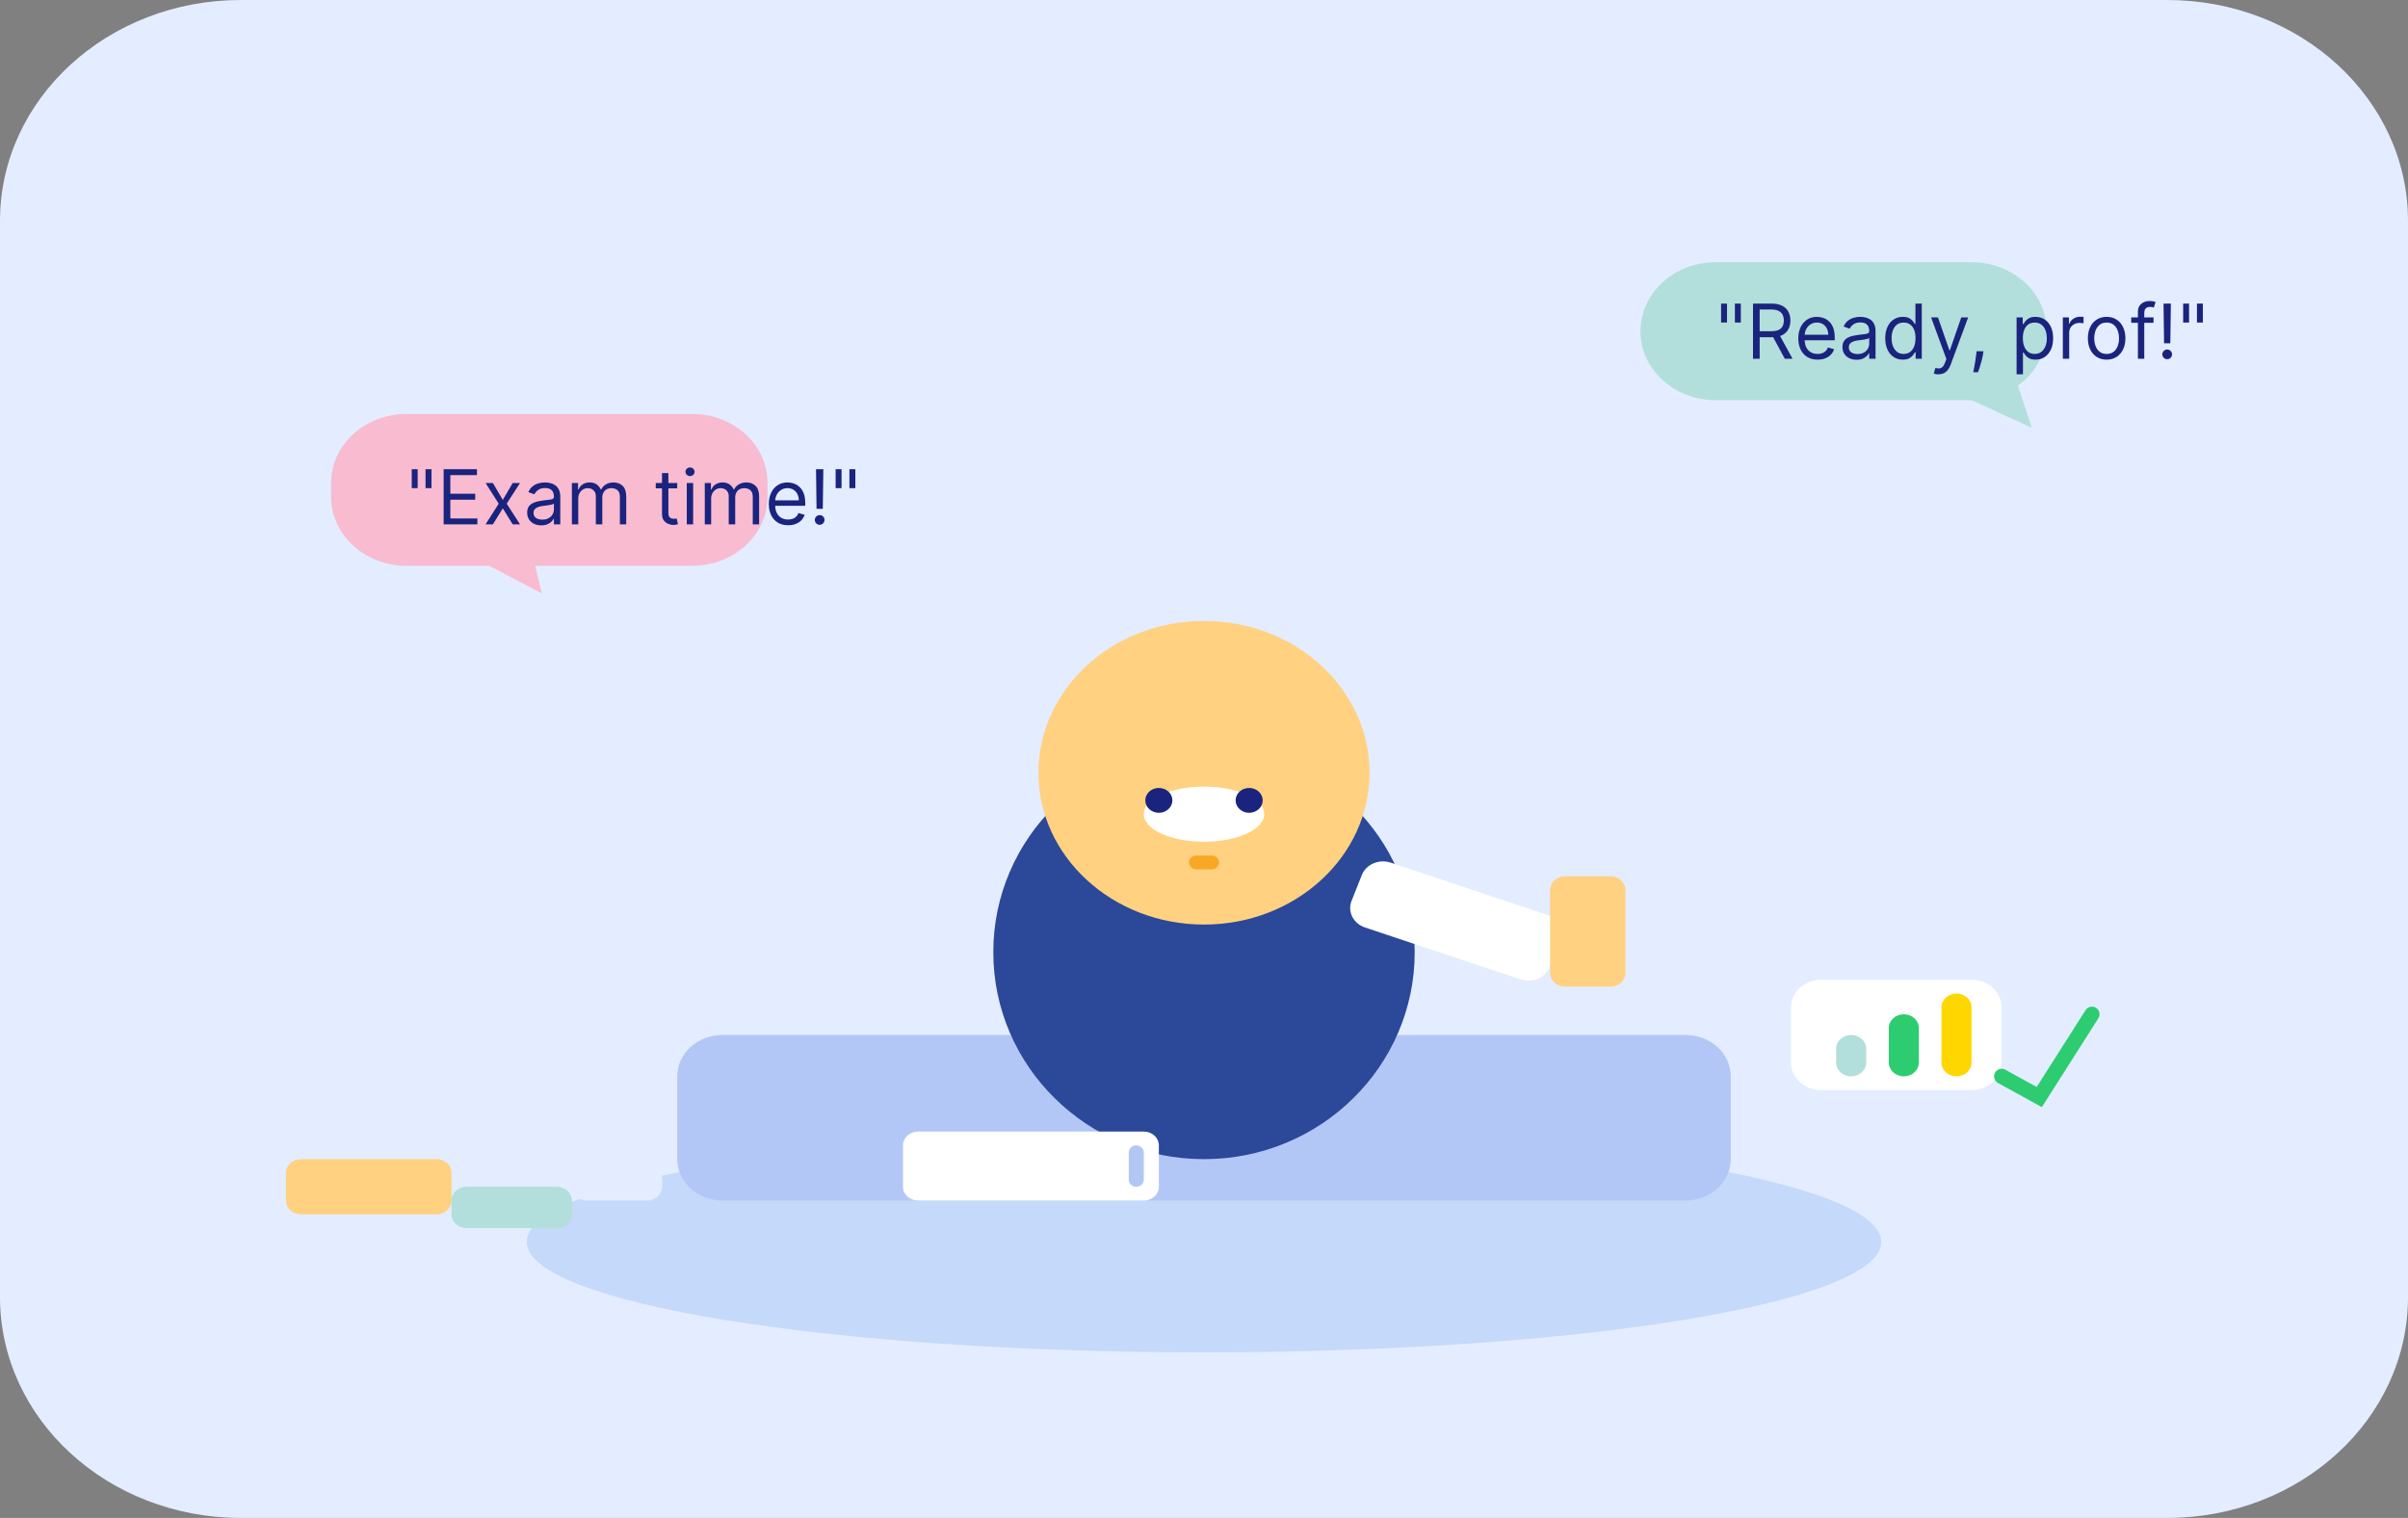 <svg width="349" height="220" viewBox="0 0 349 220" fill="none" xmlns="http://www.w3.org/2000/svg">
<rect x="0" y="0" width="349" height="220" fill="#808080" stroke="none"/>
<g clip-path="url(#clip0_10_190)">
<path d="M314.1 0H34.9C15.625 0 0 14.327 0 32V188C0 205.673 15.625 220 34.9 220H314.1C333.375 220 349 205.673 349 188V32C349 14.327 333.375 0 314.1 0Z" fill="#E3EDFF"/>
<path d="M174.5 196C228.71 196 272.656 188.837 272.656 180C272.656 171.163 228.71 164 174.5 164C120.29 164 76.344 171.163 76.344 180C76.344 188.837 120.29 196 174.5 196Z" fill="#C5D9FA"/>
<path d="M244.3 150H104.7C101.086 150 98.156 152.686 98.156 156V168C98.156 171.314 101.086 174 104.7 174H244.3C247.914 174 250.844 171.314 250.844 168V156C250.844 152.686 247.914 150 244.3 150Z" fill="#B3C7F7"/>
<path d="M174.5 168C191.365 168 205.038 154.569 205.038 138C205.038 121.431 191.365 108 174.5 108C157.635 108 143.963 121.431 143.963 138C143.963 154.569 157.635 168 174.5 168Z" fill="#2B4899"/>
<path d="M174.5 134C187.751 134 198.494 124.15 198.494 112C198.494 99.85 187.751 90 174.5 90C161.249 90 150.506 99.85 150.506 112C150.506 124.15 161.249 134 174.5 134Z" fill="#FFD180"/>
<path d="M174.5 122C179.319 122 183.225 120.209 183.225 118C183.225 115.791 179.319 114 174.5 114C169.681 114 165.775 115.791 165.775 118C165.775 120.209 169.681 122 174.5 122Z" fill="white"/>
<path d="M167.956 117.8C169.04 117.8 169.919 116.994 169.919 116C169.919 115.006 169.04 114.2 167.956 114.2C166.872 114.2 165.993 115.006 165.993 116C165.993 116.994 166.872 117.8 167.956 117.8Z" fill="#1A237E"/>
<path d="M181.044 117.8C182.128 117.8 183.007 116.994 183.007 116C183.007 115.006 182.128 114.2 181.044 114.2C179.96 114.2 179.081 115.006 179.081 116C179.081 116.994 179.96 117.8 181.044 117.8Z" fill="#1A237E"/>
<path d="M175.591 124H173.409C172.807 124 172.319 124.448 172.319 125C172.319 125.552 172.807 126 173.409 126H175.591C176.193 126 176.681 125.552 176.681 125C176.681 124.448 176.193 124 175.591 124Z" fill="#F9A825"/>
<path d="M224.115 132.551L201.568 125.026C199.87 124.459 197.993 125.262 197.375 126.819L195.883 130.578C195.265 132.135 196.14 133.856 197.838 134.423L220.385 141.947C222.083 142.514 223.96 141.711 224.579 140.154L226.071 136.396C226.689 134.839 225.813 133.117 224.115 132.551Z" fill="white"/>
<path d="M233.394 127H226.85C225.645 127 224.669 127.895 224.669 129V141C224.669 142.105 225.645 143 226.85 143H233.394C234.598 143 235.575 142.105 235.575 141V129C235.575 127.895 234.598 127 233.394 127Z" fill="#FFD180"/>
<path d="M165.775 164H133.056C131.852 164 130.875 164.895 130.875 166V172C130.875 173.105 131.852 174 133.056 174H165.775C166.98 174 167.956 173.105 167.956 172V166C167.956 164.895 166.98 164 165.775 164Z" fill="white"/>
<path d="M165.775 167C165.775 166.448 165.287 166 164.684 166C164.082 166 163.594 166.448 163.594 167V171C163.594 171.552 164.082 172 164.684 172C165.287 172 165.775 171.552 165.775 171V167Z" fill="#B3C7F7"/>
<path d="M100.338 60H58.894C52.87 60 47.987 64.477 47.987 70V72C47.987 77.523 52.87 82 58.894 82H100.338C106.361 82 111.244 77.523 111.244 72V70C111.244 64.477 106.361 60 100.338 60Z" fill="#F8BBD0"/>
<path d="M70.891 82L78.525 86L76.344 77L70.891 82Z" fill="#F8BBD0"/>
<path d="M60.534 68V70.75H59.675V68H60.534ZM62.534 68V70.75H61.675V68H62.534ZM64.299 76V68H69.127V68.859H65.268V71.562H68.877V72.422H65.268V75.141H69.19V76H64.299ZM71.436 70L72.873 72.453L74.311 70H75.373L73.436 73L75.373 76H74.311L72.873 73.672L71.436 76H70.373L72.279 73L70.373 70H71.436ZM78.454 76.141C78.074 76.141 77.729 76.069 77.419 75.926C77.109 75.78 76.863 75.57 76.681 75.297C76.499 75.021 76.407 74.688 76.407 74.297C76.407 73.953 76.475 73.674 76.611 73.461C76.746 73.245 76.927 73.076 77.153 72.953C77.38 72.831 77.63 72.74 77.903 72.68C78.18 72.617 78.457 72.568 78.736 72.531C79.1 72.484 79.396 72.449 79.622 72.426C79.851 72.4 80.018 72.357 80.122 72.297C80.229 72.237 80.282 72.133 80.282 71.984V71.953C80.282 71.568 80.177 71.268 79.966 71.055C79.758 70.841 79.441 70.734 79.017 70.734C78.577 70.734 78.232 70.831 77.982 71.023C77.732 71.216 77.556 71.422 77.454 71.641L76.579 71.328C76.736 70.963 76.944 70.68 77.204 70.477C77.467 70.271 77.754 70.128 78.064 70.047C78.376 69.963 78.683 69.922 78.986 69.922C79.178 69.922 79.4 69.945 79.65 69.992C79.902 70.037 80.146 70.129 80.38 70.269C80.617 70.41 80.814 70.622 80.97 70.906C81.126 71.19 81.204 71.57 81.204 72.047V76H80.282V75.188H80.236C80.173 75.318 80.069 75.457 79.923 75.606C79.777 75.754 79.583 75.88 79.341 75.984C79.099 76.088 78.803 76.141 78.454 76.141ZM78.595 75.312C78.96 75.312 79.267 75.241 79.517 75.098C79.769 74.954 79.96 74.769 80.087 74.543C80.217 74.316 80.282 74.078 80.282 73.828V72.984C80.243 73.031 80.157 73.074 80.025 73.113C79.894 73.15 79.743 73.182 79.572 73.211C79.402 73.237 79.237 73.26 79.075 73.281C78.916 73.299 78.788 73.315 78.689 73.328C78.449 73.359 78.225 73.41 78.017 73.481C77.811 73.548 77.644 73.651 77.517 73.789C77.392 73.924 77.329 74.109 77.329 74.344C77.329 74.664 77.448 74.906 77.685 75.07C77.924 75.232 78.228 75.312 78.595 75.312ZM82.887 76V70H83.778V70.938H83.856C83.981 70.617 84.183 70.368 84.461 70.191C84.74 70.012 85.074 69.922 85.465 69.922C85.861 69.922 86.19 70.012 86.453 70.191C86.719 70.368 86.926 70.617 87.074 70.938H87.137C87.291 70.628 87.521 70.382 87.828 70.199C88.136 70.014 88.504 69.922 88.934 69.922C89.47 69.922 89.909 70.09 90.25 70.426C90.591 70.759 90.762 71.279 90.762 71.984V76H89.84V71.984C89.84 71.542 89.719 71.225 89.477 71.035C89.235 70.845 88.949 70.75 88.621 70.75C88.199 70.75 87.873 70.878 87.641 71.133C87.409 71.385 87.293 71.706 87.293 72.094V76H86.356V71.891C86.356 71.549 86.245 71.275 86.024 71.066C85.802 70.856 85.517 70.75 85.168 70.75C84.929 70.75 84.705 70.814 84.496 70.941C84.291 71.069 84.124 71.246 83.996 71.473C83.871 71.697 83.809 71.956 83.809 72.25V76H82.887ZM98.151 70V70.781H95.041V70H98.151ZM95.948 68.562H96.869V74.281C96.869 74.542 96.907 74.737 96.983 74.867C97.061 74.995 97.16 75.081 97.279 75.125C97.402 75.167 97.531 75.188 97.666 75.188C97.768 75.188 97.851 75.182 97.916 75.172C97.981 75.159 98.033 75.148 98.073 75.141L98.26 75.969C98.198 75.992 98.11 76.016 97.998 76.039C97.886 76.065 97.744 76.078 97.573 76.078C97.312 76.078 97.057 76.022 96.807 75.91C96.559 75.798 96.354 75.628 96.19 75.398C96.028 75.169 95.948 74.88 95.948 74.531V68.562ZM99.537 76V70H100.459V76H99.537ZM100.006 69C99.826 69 99.671 68.939 99.541 68.816C99.414 68.694 99.35 68.547 99.35 68.375C99.35 68.203 99.414 68.056 99.541 67.934C99.671 67.811 99.826 67.75 100.006 67.75C100.186 67.75 100.339 67.811 100.467 67.934C100.597 68.056 100.662 68.203 100.662 68.375C100.662 68.547 100.597 68.694 100.467 68.816C100.339 68.939 100.186 69 100.006 69ZM102.148 76V70H103.038V70.938H103.116C103.241 70.617 103.443 70.368 103.722 70.191C104.001 70.012 104.335 69.922 104.726 69.922C105.122 69.922 105.451 70.012 105.714 70.191C105.98 70.368 106.187 70.617 106.335 70.938H106.398C106.551 70.628 106.782 70.382 107.089 70.199C107.396 70.014 107.765 69.922 108.195 69.922C108.731 69.922 109.17 70.09 109.511 70.426C109.852 70.759 110.023 71.279 110.023 71.984V76H109.101V71.984C109.101 71.542 108.98 71.225 108.738 71.035C108.495 70.845 108.21 70.75 107.882 70.75C107.46 70.75 107.133 70.878 106.902 71.133C106.67 71.385 106.554 71.706 106.554 72.094V76H105.616V71.891C105.616 71.549 105.506 71.275 105.284 71.066C105.063 70.856 104.778 70.75 104.429 70.75C104.189 70.75 103.965 70.814 103.757 70.941C103.551 71.069 103.385 71.246 103.257 71.473C103.132 71.697 103.07 71.956 103.07 72.25V76H102.148ZM114.224 76.125C113.646 76.125 113.147 75.997 112.728 75.742C112.311 75.484 111.989 75.125 111.763 74.664C111.539 74.201 111.427 73.662 111.427 73.047C111.427 72.432 111.539 71.891 111.763 71.422C111.989 70.951 112.305 70.583 112.708 70.32C113.114 70.055 113.588 69.922 114.13 69.922C114.443 69.922 114.751 69.974 115.056 70.078C115.361 70.182 115.638 70.352 115.888 70.586C116.138 70.818 116.337 71.125 116.486 71.508C116.634 71.891 116.708 72.362 116.708 72.922V73.312H112.083V72.516H115.771C115.771 72.177 115.703 71.875 115.568 71.609C115.435 71.344 115.245 71.134 114.997 70.981C114.752 70.827 114.463 70.75 114.13 70.75C113.763 70.75 113.445 70.841 113.177 71.023C112.911 71.203 112.707 71.438 112.564 71.727C112.42 72.016 112.349 72.326 112.349 72.656V73.188C112.349 73.641 112.427 74.025 112.583 74.34C112.742 74.652 112.962 74.891 113.243 75.055C113.525 75.216 113.851 75.297 114.224 75.297C114.466 75.297 114.685 75.263 114.88 75.195C115.078 75.125 115.249 75.021 115.392 74.883C115.535 74.742 115.646 74.568 115.724 74.359L116.614 74.609C116.521 74.912 116.363 75.177 116.142 75.406C115.92 75.633 115.647 75.81 115.321 75.938C114.996 76.062 114.63 76.125 114.224 76.125ZM119.329 68L119.251 73.75H118.345L118.267 68H119.329ZM118.798 76.062C118.605 76.062 118.44 75.993 118.302 75.856C118.164 75.717 118.095 75.552 118.095 75.359C118.095 75.167 118.164 75.001 118.302 74.863C118.44 74.725 118.605 74.656 118.798 74.656C118.991 74.656 119.156 74.725 119.294 74.863C119.432 75.001 119.501 75.167 119.501 75.359C119.501 75.487 119.469 75.604 119.404 75.711C119.341 75.818 119.256 75.904 119.15 75.969C119.045 76.031 118.928 76.062 118.798 76.062ZM121.969 68V70.75H121.11V68H121.969ZM123.969 68V70.75H123.11V68H123.969Z" fill="#1A237E"/>
<path d="M285.744 38H248.662C242.639 38 237.756 42.477 237.756 48C237.756 53.523 242.639 58 248.662 58H285.744C291.767 58 296.65 53.523 296.65 48C296.65 42.477 291.767 38 285.744 38Z" fill="#B2DFDB"/>
<path d="M285.744 58L294.469 62L291.197 52L285.744 58Z" fill="#B2DFDB"/>
<path d="M250.303 44V46.75H249.444V44H250.303ZM252.303 44V46.75H251.444V44H252.303ZM254.068 52V44H256.771C257.396 44 257.909 44.107 258.31 44.32C258.711 44.531 259.008 44.822 259.201 45.191C259.393 45.561 259.49 45.982 259.49 46.453C259.49 46.925 259.393 47.342 259.201 47.707C259.008 48.072 258.712 48.358 258.314 48.566C257.915 48.772 257.406 48.875 256.786 48.875H254.599V48H256.755C257.182 48 257.526 47.938 257.786 47.812C258.05 47.688 258.24 47.51 258.357 47.281C258.477 47.05 258.536 46.773 258.536 46.453C258.536 46.133 258.477 45.853 258.357 45.613C258.237 45.374 258.046 45.189 257.783 45.059C257.52 44.926 257.172 44.859 256.74 44.859H255.036V52H254.068ZM257.833 48.406L259.802 52H258.677L256.74 48.406H257.833ZM263.43 52.125C262.852 52.125 262.353 51.997 261.934 51.742C261.517 51.484 261.196 51.125 260.969 50.664C260.745 50.2 260.633 49.661 260.633 49.047C260.633 48.432 260.745 47.891 260.969 47.422C261.196 46.95 261.511 46.583 261.914 46.32C262.321 46.055 262.795 45.922 263.336 45.922C263.649 45.922 263.957 45.974 264.262 46.078C264.567 46.182 264.844 46.352 265.094 46.586C265.344 46.818 265.543 47.125 265.692 47.508C265.84 47.891 265.914 48.362 265.914 48.922V49.312H261.289V48.516H264.977C264.977 48.177 264.909 47.875 264.774 47.609C264.641 47.344 264.451 47.134 264.203 46.98C263.959 46.827 263.67 46.75 263.336 46.75C262.969 46.75 262.651 46.841 262.383 47.023C262.118 47.203 261.913 47.438 261.77 47.727C261.627 48.016 261.555 48.325 261.555 48.656V49.188C261.555 49.641 261.633 50.025 261.789 50.34C261.948 50.652 262.168 50.891 262.45 51.055C262.731 51.216 263.058 51.297 263.43 51.297C263.672 51.297 263.891 51.263 264.086 51.195C264.284 51.125 264.455 51.021 264.598 50.883C264.741 50.742 264.852 50.568 264.93 50.359L265.821 50.609C265.727 50.911 265.569 51.177 265.348 51.406C265.127 51.633 264.853 51.81 264.528 51.938C264.202 52.062 263.836 52.125 263.43 52.125ZM269.082 52.141C268.702 52.141 268.357 52.069 268.047 51.926C267.737 51.78 267.491 51.57 267.309 51.297C267.127 51.021 267.036 50.688 267.036 50.297C267.036 49.953 267.103 49.675 267.239 49.461C267.374 49.245 267.555 49.075 267.782 48.953C268.008 48.831 268.258 48.74 268.532 48.68C268.808 48.617 269.085 48.568 269.364 48.531C269.728 48.484 270.024 48.449 270.25 48.426C270.48 48.4 270.646 48.357 270.75 48.297C270.857 48.237 270.911 48.133 270.911 47.984V47.953C270.911 47.568 270.805 47.268 270.594 47.055C270.386 46.841 270.069 46.734 269.645 46.734C269.205 46.734 268.86 46.831 268.61 47.023C268.36 47.216 268.184 47.422 268.082 47.641L267.207 47.328C267.364 46.964 267.572 46.68 267.832 46.477C268.095 46.271 268.382 46.128 268.692 46.047C269.004 45.964 269.312 45.922 269.614 45.922C269.806 45.922 270.028 45.945 270.278 45.992C270.53 46.036 270.774 46.129 271.008 46.27C271.245 46.41 271.442 46.622 271.598 46.906C271.754 47.19 271.832 47.57 271.832 48.047V52H270.911V51.188H270.864C270.801 51.318 270.697 51.457 270.551 51.605C270.405 51.754 270.211 51.88 269.969 51.984C269.727 52.089 269.431 52.141 269.082 52.141ZM269.223 51.312C269.588 51.312 269.895 51.241 270.145 51.098C270.398 50.954 270.588 50.77 270.715 50.543C270.845 50.316 270.911 50.078 270.911 49.828V48.984C270.871 49.031 270.786 49.074 270.653 49.113C270.523 49.15 270.371 49.182 270.2 49.211C270.03 49.237 269.865 49.26 269.703 49.281C269.545 49.3 269.416 49.315 269.317 49.328C269.077 49.359 268.853 49.41 268.645 49.48C268.439 49.548 268.273 49.651 268.145 49.789C268.02 49.925 267.957 50.109 267.957 50.344C267.957 50.664 268.076 50.906 268.313 51.07C268.552 51.232 268.856 51.312 269.223 51.312ZM275.781 52.125C275.281 52.125 274.839 51.999 274.456 51.746C274.074 51.491 273.774 51.132 273.558 50.668C273.342 50.202 273.234 49.651 273.234 49.016C273.234 48.385 273.342 47.839 273.558 47.375C273.774 46.911 274.075 46.553 274.46 46.301C274.846 46.048 275.291 45.922 275.796 45.922C276.187 45.922 276.495 45.987 276.722 46.117C276.951 46.245 277.126 46.391 277.245 46.555C277.368 46.716 277.463 46.849 277.531 46.953H277.609V44H278.531V52H277.64V51.078H277.531C277.463 51.188 277.367 51.325 277.242 51.492C277.117 51.656 276.938 51.803 276.706 51.934C276.475 52.061 276.166 52.125 275.781 52.125ZM275.906 51.297C276.275 51.297 276.588 51.2 276.843 51.008C277.098 50.812 277.292 50.543 277.425 50.199C277.558 49.853 277.624 49.453 277.624 49C277.624 48.552 277.559 48.16 277.429 47.824C277.299 47.486 277.106 47.223 276.851 47.035C276.596 46.845 276.281 46.75 275.906 46.75C275.515 46.75 275.189 46.85 274.929 47.051C274.671 47.249 274.477 47.518 274.347 47.859C274.219 48.198 274.156 48.578 274.156 49C274.156 49.427 274.221 49.815 274.351 50.164C274.484 50.51 274.679 50.786 274.937 50.992C275.197 51.195 275.52 51.297 275.906 51.297ZM280.941 54.25C280.785 54.25 280.645 54.237 280.523 54.211C280.4 54.188 280.316 54.164 280.269 54.141L280.503 53.328C280.727 53.385 280.925 53.406 281.097 53.391C281.269 53.375 281.421 53.298 281.554 53.16C281.689 53.025 281.813 52.805 281.925 52.5L282.097 52.031L279.878 46H280.878L282.535 50.781H282.597L284.253 46H285.253L282.706 52.875C282.592 53.185 282.45 53.441 282.281 53.645C282.111 53.85 281.915 54.003 281.691 54.102C281.469 54.2 281.219 54.25 280.941 54.25ZM287.469 50.906L287.407 51.328C287.362 51.625 287.295 51.943 287.203 52.281C287.115 52.62 287.023 52.939 286.926 53.238C286.83 53.538 286.75 53.776 286.688 53.953H285.985C286.019 53.786 286.063 53.566 286.118 53.293C286.172 53.02 286.227 52.714 286.282 52.375C286.339 52.039 286.386 51.695 286.422 51.344L286.469 50.906H287.469ZM292.271 54.25V46H293.161V46.953H293.271C293.339 46.849 293.432 46.716 293.552 46.555C293.675 46.391 293.849 46.245 294.076 46.117C294.305 45.987 294.615 45.922 295.005 45.922C295.51 45.922 295.956 46.048 296.341 46.301C296.727 46.553 297.027 46.911 297.244 47.375C297.46 47.839 297.568 48.385 297.568 49.016C297.568 49.651 297.46 50.202 297.244 50.668C297.027 51.132 296.728 51.491 296.345 51.746C295.962 51.999 295.521 52.125 295.021 52.125C294.635 52.125 294.327 52.061 294.095 51.934C293.863 51.803 293.685 51.656 293.56 51.492C293.435 51.325 293.339 51.188 293.271 51.078H293.193V54.25H292.271ZM293.177 49C293.177 49.453 293.244 49.853 293.376 50.199C293.509 50.543 293.703 50.812 293.958 51.008C294.214 51.2 294.526 51.297 294.896 51.297C295.281 51.297 295.603 51.195 295.861 50.992C296.121 50.786 296.316 50.51 296.447 50.164C296.579 49.815 296.646 49.427 296.646 49C296.646 48.578 296.581 48.198 296.451 47.859C296.323 47.518 296.129 47.249 295.869 47.051C295.611 46.85 295.286 46.75 294.896 46.75C294.521 46.75 294.206 46.845 293.951 47.035C293.695 47.223 293.503 47.486 293.372 47.824C293.242 48.16 293.177 48.552 293.177 49ZM298.974 52V46H299.865V46.906H299.927C300.036 46.609 300.234 46.368 300.521 46.184C300.807 45.999 301.13 45.906 301.49 45.906C301.557 45.906 301.642 45.908 301.744 45.91C301.845 45.913 301.922 45.917 301.974 45.922V46.859C301.943 46.852 301.871 46.84 301.759 46.824C301.65 46.806 301.534 46.797 301.411 46.797C301.12 46.797 300.859 46.858 300.63 46.98C300.404 47.1 300.224 47.267 300.091 47.48C299.961 47.691 299.896 47.932 299.896 48.203V52H298.974ZM305.322 52.125C304.78 52.125 304.305 51.996 303.896 51.738C303.49 51.48 303.172 51.12 302.943 50.656C302.716 50.193 302.603 49.651 302.603 49.031C302.603 48.406 302.716 47.861 302.943 47.395C303.172 46.928 303.49 46.566 303.896 46.309C304.305 46.051 304.78 45.922 305.322 45.922C305.863 45.922 306.337 46.051 306.744 46.309C307.152 46.566 307.47 46.928 307.697 47.395C307.926 47.861 308.04 48.406 308.04 49.031C308.04 49.651 307.926 50.193 307.697 50.656C307.47 51.12 307.152 51.48 306.744 51.738C306.337 51.996 305.863 52.125 305.322 52.125ZM305.322 51.297C305.733 51.297 306.072 51.191 306.337 50.98C306.603 50.77 306.8 50.492 306.927 50.148C307.055 49.805 307.119 49.432 307.119 49.031C307.119 48.63 307.055 48.257 306.927 47.91C306.8 47.564 306.603 47.284 306.337 47.07C306.072 46.857 305.733 46.75 305.322 46.75C304.91 46.75 304.572 46.857 304.306 47.07C304.04 47.284 303.844 47.564 303.716 47.91C303.589 48.257 303.525 48.63 303.525 49.031C303.525 49.432 303.589 49.805 303.716 50.148C303.844 50.492 304.04 50.77 304.306 50.98C304.572 51.191 304.91 51.297 305.322 51.297ZM312.12 46V46.781H308.885V46H312.12ZM309.854 52V45.172C309.854 44.828 309.935 44.542 310.096 44.312C310.258 44.083 310.467 43.911 310.725 43.797C310.983 43.682 311.255 43.625 311.541 43.625C311.768 43.625 311.953 43.643 312.096 43.68C312.239 43.716 312.346 43.75 312.416 43.781L312.151 44.578C312.104 44.562 312.039 44.543 311.955 44.52C311.875 44.496 311.768 44.484 311.635 44.484C311.33 44.484 311.11 44.561 310.975 44.715C310.842 44.868 310.776 45.094 310.776 45.391V52H309.854ZM314.63 44L314.552 49.75H313.646L313.568 44H314.63ZM314.099 52.062C313.906 52.062 313.741 51.993 313.603 51.855C313.465 51.717 313.396 51.552 313.396 51.359C313.396 51.167 313.465 51.001 313.603 50.863C313.741 50.725 313.906 50.656 314.099 50.656C314.292 50.656 314.457 50.725 314.595 50.863C314.733 51.001 314.802 51.167 314.802 51.359C314.802 51.487 314.77 51.604 314.704 51.711C314.642 51.818 314.557 51.904 314.451 51.969C314.346 52.031 314.229 52.062 314.099 52.062ZM317.27 44V46.75H316.411V44H317.27ZM319.27 44V46.75H318.411V44H319.27Z" fill="#1A237E"/>
<path d="M285.744 142H263.931C261.522 142 259.569 143.791 259.569 146V154C259.569 156.209 261.522 158 263.931 158H285.744C288.153 158 290.106 156.209 290.106 154V146C290.106 143.791 288.153 142 285.744 142Z" fill="white"/>
<path d="M270.475 152C270.475 150.895 269.498 150 268.294 150C267.089 150 266.113 150.895 266.113 152V154C266.113 155.105 267.089 156 268.294 156C269.498 156 270.475 155.105 270.475 154V152Z" fill="#B2DFDB"/>
<path d="M278.109 149C278.109 147.895 277.133 147 275.928 147C274.723 147 273.747 147.895 273.747 149V154C273.747 155.105 274.723 156 275.928 156C277.133 156 278.109 155.105 278.109 154V149Z" fill="#2ECC71"/>
<path d="M285.744 146C285.744 144.895 284.767 144 283.562 144C282.358 144 281.381 144.895 281.381 146V154C281.381 155.105 282.358 156 283.562 156C284.767 156 285.744 155.105 285.744 154V146Z" fill="#FFD700"/>
<path d="M290.106 156L295.559 159L303.194 147" stroke="#2ECC71" stroke-width="2.2" stroke-linecap="round"/>
<path d="M63.256 168H43.625C42.42 168 41.444 168.895 41.444 170V174C41.444 175.105 42.42 176 43.625 176H63.256C64.461 176 65.438 175.105 65.438 174V170C65.438 168.895 64.461 168 63.256 168Z" fill="#FFD180"/>
<path d="M80.706 172H67.619C66.414 172 65.438 172.895 65.438 174V176C65.438 177.105 66.414 178 67.619 178H80.706C81.911 178 82.888 177.105 82.888 176V174C82.888 172.895 81.911 172 80.706 172Z" fill="#B2DFDB"/>
<path d="M93.794 169H85.069C83.864 169 82.888 169.895 82.888 171V172C82.888 173.105 83.864 174 85.069 174H93.794C94.998 174 95.975 173.105 95.975 172V171C95.975 169.895 94.998 169 93.794 169Z" fill="#E3EDFF"/>
</g>
<defs>
<clipPath id="clip0_10_190">
<rect width="349" height="220" fill="white"/>
</clipPath>
</defs>
</svg>
